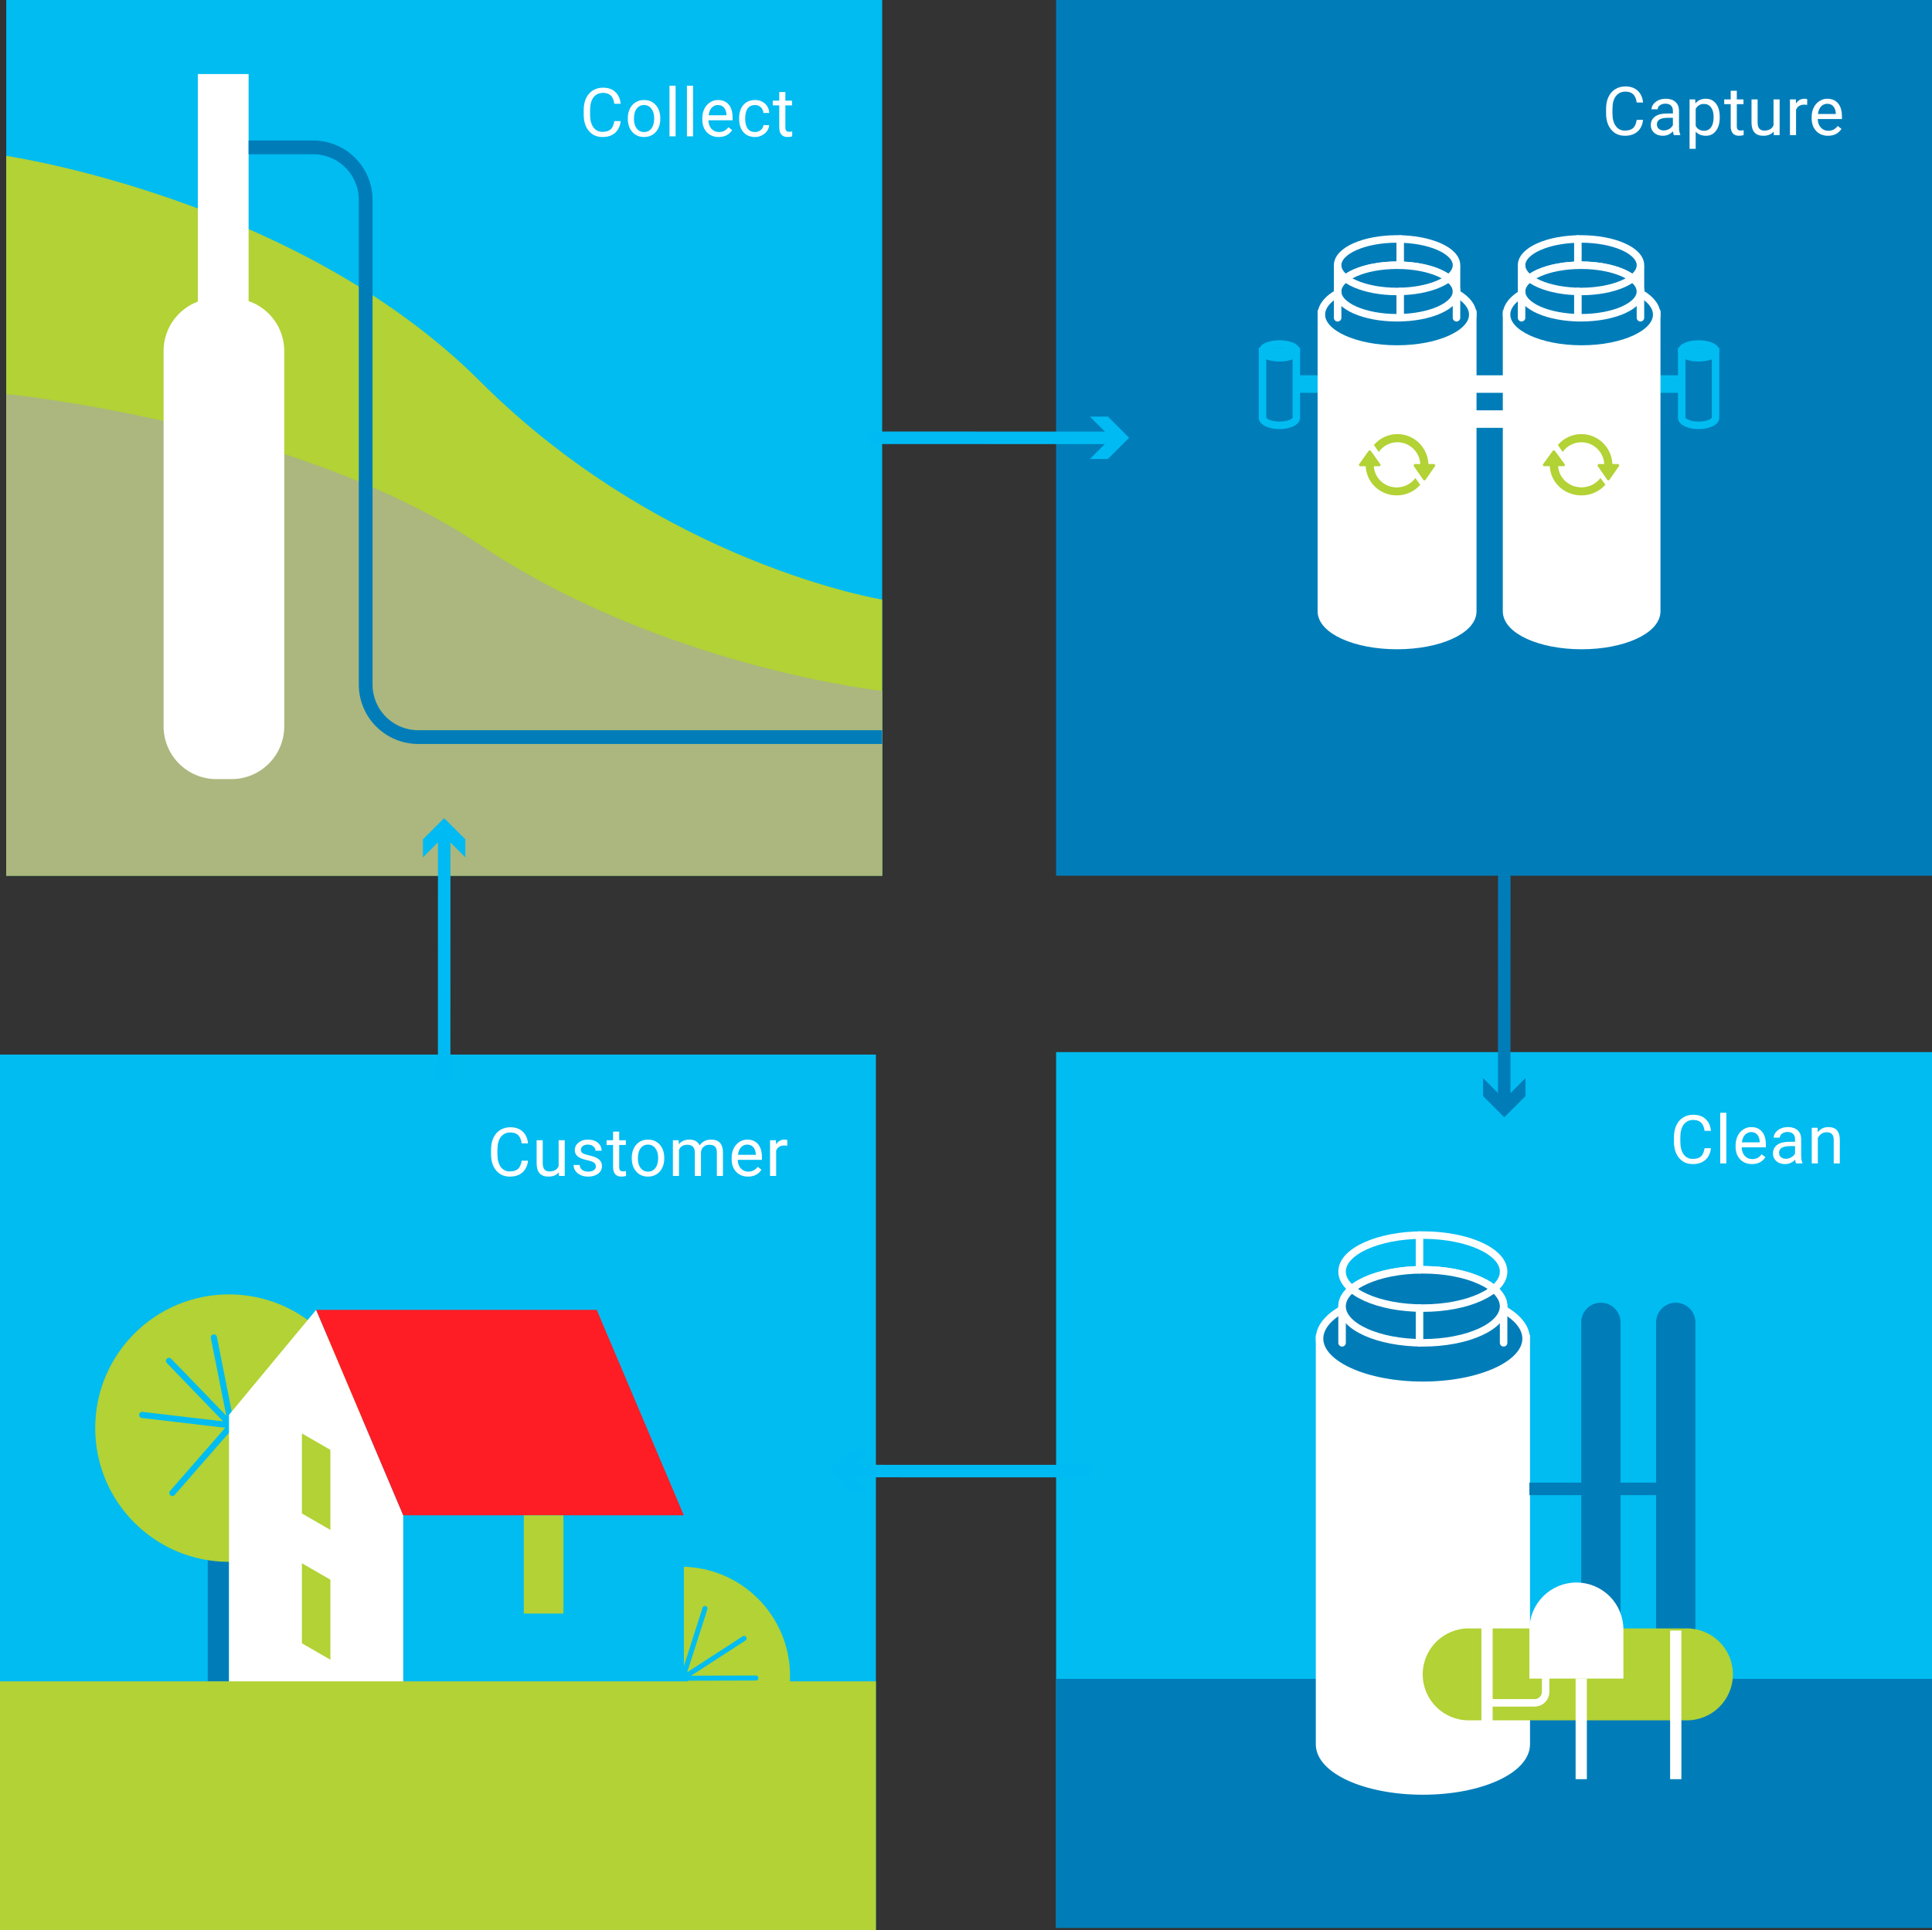 <svg
  width="1544"
  height="1543"
  viewBox="0 0 1544 1543"
  fill="none"
  xmlns="http://www.w3.org/2000/svg">
  <rect x="0" y="0" width="1544" height="1543" fill="#333333" stroke="none"/>
  <path
    d="M705 0H5V700H705V0Z"
    fill="#00BCF1">
  </path>

  <path
    d="M5 124.6C5 124.6 237.4 158.578 383.574 304.71C529.748 450.842 705 479.262 705 479.262V700H5V124.6Z"
    fill="#B2D235">
  </path>

  <path
    d="M5 315C5 315 237.4 337.735 383.574 435.512C529.748 533.288 705 552.304 705 552.304V700H5V315Z"
    fill="#ABB77E">
  </path>

  <path
    d="M184.956 238.393H172.944C149.632 238.393 130.734 257.291 130.734 280.603V580.581C130.734 603.893 149.632 622.791 172.944 622.791H184.956C208.268 622.791 227.166 603.893 227.166 580.581V280.603C227.166 257.291 208.268 238.393 184.956 238.393Z"
    fill="white">
  </path>

  <path
    d="M198.676 59.192H158.09V256.481H198.676V59.192Z"
    fill="white">
  </path>

  <path
    d="M198.676 117.796H250.238C261.377 117.796 272.06 122.221 279.936 130.097C287.813 137.974 292.238 148.657 292.238 159.796V547.204C292.238 558.343 296.663 569.026 304.539 576.902C312.416 584.779 323.099 589.204 334.238 589.204H705"
    stroke="#007DB9"
    stroke-width="11"
    stroke-miterlimit="10">
  </path>

  <path
    d="M496.036 96.818C495.562 100.879 494.059 104.017 491.528 106.231C489.014 108.429 485.665 109.527 481.482 109.527C476.947 109.527 473.308 107.901 470.566 104.649C467.841 101.397 466.479 97.047 466.479 91.598V87.906C466.479 84.338 467.112 81.2 468.377 78.493C469.661 75.786 471.471 73.712 473.809 72.27C476.147 70.811 478.854 70.082 481.93 70.082C486.008 70.082 489.278 71.225 491.739 73.51C494.2 75.777 495.632 78.924 496.036 82.949H490.948C490.508 79.891 489.55 77.676 488.074 76.305C486.615 74.934 484.567 74.248 481.93 74.248C478.696 74.248 476.156 75.443 474.31 77.834C472.482 80.225 471.568 83.626 471.568 88.038V91.756C471.568 95.922 472.438 99.235 474.178 101.696C475.918 104.157 478.353 105.388 481.482 105.388C484.294 105.388 486.448 104.755 487.942 103.489C489.453 102.206 490.455 99.982 490.948 96.818H496.036ZM501.724 94.472C501.724 91.677 502.269 89.163 503.359 86.931C504.467 84.698 505.996 82.976 507.947 81.763C509.916 80.55 512.157 79.943 514.671 79.943C518.555 79.943 521.693 81.288 524.084 83.978C526.492 86.667 527.696 90.244 527.696 94.709V95.052C527.696 97.829 527.16 100.325 526.088 102.54C525.033 104.737 523.513 106.451 521.526 107.682C519.557 108.912 517.29 109.527 514.723 109.527C510.856 109.527 507.719 108.183 505.31 105.493C502.92 102.804 501.724 99.244 501.724 94.814V94.472ZM506.629 95.052C506.629 98.216 507.358 100.756 508.817 102.672C510.294 104.588 512.263 105.546 514.723 105.546C517.202 105.546 519.171 104.579 520.63 102.646C522.089 100.694 522.818 97.97 522.818 94.472C522.818 91.343 522.071 88.811 520.577 86.878C519.1 84.927 517.132 83.951 514.671 83.951C512.263 83.951 510.32 84.909 508.844 86.825C507.367 88.741 506.629 91.483 506.629 95.052ZM539.923 109H535.045V68.5H539.923V109ZM553.864 109H548.986V68.5H553.864V109ZM574.344 109.527C570.477 109.527 567.33 108.262 564.904 105.73C562.479 103.182 561.266 99.78 561.266 95.526V94.63C561.266 91.8 561.802 89.277 562.874 87.062C563.964 84.83 565.476 83.09 567.409 81.842C569.36 80.576 571.47 79.943 573.737 79.943C577.446 79.943 580.329 81.165 582.386 83.608C584.443 86.052 585.471 89.55 585.471 94.103V96.133H566.144C566.214 98.945 567.031 101.222 568.596 102.962C570.178 104.685 572.182 105.546 574.608 105.546C576.33 105.546 577.789 105.194 578.984 104.491C580.18 103.788 581.226 102.856 582.122 101.696L585.102 104.017C582.711 107.69 579.125 109.527 574.344 109.527ZM573.737 83.951C571.769 83.951 570.116 84.672 568.78 86.113C567.444 87.537 566.618 89.541 566.302 92.125H580.593V91.756C580.452 89.277 579.784 87.361 578.589 86.008C577.394 84.637 575.776 83.951 573.737 83.951ZM603.393 105.546C605.133 105.546 606.654 105.019 607.955 103.964C609.255 102.909 609.976 101.591 610.117 100.009H614.731C614.643 101.644 614.081 103.199 613.044 104.676C612.006 106.152 610.618 107.33 608.878 108.209C607.155 109.088 605.327 109.527 603.393 109.527C599.508 109.527 596.415 108.235 594.112 105.651C591.827 103.05 590.684 99.499 590.684 94.999V94.182C590.684 91.404 591.194 88.935 592.213 86.772C593.233 84.61 594.692 82.932 596.59 81.736C598.506 80.541 600.765 79.943 603.367 79.943C606.566 79.943 609.22 80.901 611.33 82.817C613.457 84.733 614.59 87.221 614.731 90.279H610.117C609.976 88.434 609.273 86.922 608.007 85.744C606.759 84.549 605.212 83.951 603.367 83.951C600.888 83.951 598.963 84.848 597.592 86.641C596.239 88.416 595.562 90.991 595.562 94.366V95.289C595.562 98.576 596.239 101.107 597.592 102.883C598.946 104.658 600.879 105.546 603.393 105.546ZM627.644 73.562V80.471H632.97V84.241H627.644V101.934C627.644 103.076 627.881 103.938 628.355 104.518C628.83 105.08 629.639 105.361 630.781 105.361C631.344 105.361 632.117 105.256 633.102 105.045V109C631.818 109.352 630.57 109.527 629.357 109.527C627.178 109.527 625.534 108.868 624.427 107.55C623.319 106.231 622.766 104.359 622.766 101.934V84.241H617.571V80.471H622.766V73.562H627.644Z"
    fill="white">
  </path>

  <path
    d="M1544 0H844V700H1544V0Z"
    fill="#007DB9">
  </path>

  <path
    d="M1036 333.911C1036 337.269 1029.96 340 1022.51 340C1015.05 340 1009 337.269 1009 333.911V281H1036V333.911Z"
    stroke="#00BCF1"
    stroke-width="6"
    stroke-miterlimit="10"
    stroke-linecap="round">
  </path>

  <path
    d="M1022.5 286C1029.96 286 1036 283.538 1036 280.5C1036 277.462 1029.96 275 1022.5 275C1015.04 275 1009 277.462 1009 280.5C1009 283.538 1015.04 286 1022.5 286Z"
    stroke="#00BCF1"
    stroke-width="6"
    stroke-miterlimit="10"
    stroke-linecap="round">
  </path>

  <path
    d="M1056 300H1036V314H1056V300Z"
    fill="#00BCF1">
  </path>

  <path
    d="M1177 488.647C1177 503.75 1149.93 516 1116.5 516C1083.07 516 1056 503.75 1056 488.647V251H1177V488.647Z"
    fill="white"
    stroke="white"
    stroke-width="6"
    stroke-miterlimit="10"
    stroke-linecap="round">
  </path>

  <path
    d="M1116.5 279C1149.91 279 1177 266.688 1177 251.5C1177 236.312 1149.91 224 1116.5 224C1083.09 224 1056 236.312 1056 251.5C1056 266.688 1083.09 279 1116.5 279Z"
    fill="#007DB9"
    stroke="white"
    stroke-width="6"
    stroke-miterlimit="10"
    stroke-linecap="round">
  </path>

  <path
    d="M1069 254V233C1069 221.397 1090.27 212 1116.5 212C1142.73 212 1164 221.397 1164 233V254"
    stroke="white"
    stroke-width="6"
    stroke-miterlimit="10"
    stroke-linecap="round">
  </path>

  <path
    d="M1116.5 254C1142.73 254 1164 244.598 1164 233C1164 221.402 1142.73 212 1116.5 212C1090.27 212 1069 221.402 1069 233C1069 244.598 1090.27 254 1116.5 254Z"
    fill="#007DB9"
    stroke="white"
    stroke-width="6"
    stroke-miterlimit="10"
    stroke-linecap="round">
  </path>

  <path
    d="M1116.5 233C1142.73 233 1164 223.598 1164 212C1164 200.402 1142.73 191 1116.5 191C1090.27 191 1069 200.402 1069 212C1069 223.598 1090.27 233 1116.5 233Z"
    stroke="white"
    stroke-width="6"
    stroke-miterlimit="10"
    stroke-linecap="round">
  </path>

  <path
    d="M1119 233V254"
    stroke="white"
    stroke-width="6"
    stroke-miterlimit="10"
    stroke-linecap="round">
  </path>

  <path
    d="M1119 191V212"
    stroke="white"
    stroke-width="6"
    stroke-miterlimit="10"
    stroke-linecap="round">
  </path>

  <path
    d="M1069 214V234"
    stroke="white"
    stroke-width="6"
    stroke-miterlimit="10"
    stroke-linecap="round">
  </path>

  <path
    d="M1164 214V234"
    stroke="white"
    stroke-width="6"
    stroke-miterlimit="10"
    stroke-linecap="round">
  </path>

  <path
    d="M1344 333.911C1344 337.269 1350.04 340 1357.49 340C1364.94 340 1371 337.269 1371 333.911V281H1344V333.911Z"
    stroke="#00BCF1"
    stroke-width="6"
    stroke-miterlimit="10"
    stroke-linecap="round">
  </path>

  <path
    d="M1357.5 286C1364.96 286 1371 283.538 1371 280.5C1371 277.462 1364.96 275 1357.5 275C1350.04 275 1344 277.462 1344 280.5C1344 283.538 1350.04 286 1357.5 286Z"
    stroke="#00BCF1"
    stroke-width="6"
    stroke-miterlimit="10"
    stroke-linecap="round">
  </path>

  <path
    d="M1324 314H1344V300H1324V314Z"
    fill="#00BCF1">
  </path>

  <path
    d="M1204 488.647C1204 503.75 1230.85 516 1264 516C1297.15 516 1324 503.75 1324 488.647V251H1204V488.647Z"
    fill="white"
    stroke="white"
    stroke-width="6"
    stroke-miterlimit="10"
    stroke-linecap="round">
  </path>

  <path
    d="M1264 279C1297.14 279 1324 266.688 1324 251.5C1324 236.312 1297.14 224 1264 224C1230.86 224 1204 236.312 1204 251.5C1204 266.688 1230.86 279 1264 279Z"
    fill="#007DB9"
    stroke="white"
    stroke-width="6"
    stroke-miterlimit="10"
    stroke-linecap="round">
  </path>

  <path
    d="M1311 254V233C1311 221.397 1289.74 212 1263.49 212C1237.25 212 1216 221.397 1216 233V254"
    stroke="white"
    stroke-width="6"
    stroke-miterlimit="10"
    stroke-linecap="round">
  </path>

  <path
    d="M1263.5 254C1289.73 254 1311 244.598 1311 233C1311 221.402 1289.73 212 1263.5 212C1237.27 212 1216 221.402 1216 233C1216 244.598 1237.27 254 1263.5 254Z"
    fill="#007DB9"
    stroke="white"
    stroke-width="6"
    stroke-miterlimit="10"
    stroke-linecap="round">
  </path>

  <path
    d="M1263.5 233C1289.73 233 1311 223.598 1311 212C1311 200.402 1289.73 191 1263.5 191C1237.27 191 1216 200.402 1216 212C1216 223.598 1237.27 233 1263.5 233Z"
    stroke="white"
    stroke-width="6"
    stroke-miterlimit="10"
    stroke-linecap="round">
  </path>

  <path
    d="M1261 233V254"
    stroke="white"
    stroke-width="6"
    stroke-miterlimit="10"
    stroke-linecap="round">
  </path>

  <path
    d="M1261 191V212"
    stroke="white"
    stroke-width="6"
    stroke-miterlimit="10"
    stroke-linecap="round">
  </path>

  <path
    d="M1311 214V234"
    stroke="white"
    stroke-width="6"
    stroke-miterlimit="10"
    stroke-linecap="round">
  </path>

  <path
    d="M1216 214V234"
    stroke="white"
    stroke-width="6"
    stroke-miterlimit="10"
    stroke-linecap="round">
  </path>

  <path
    d="M1207 300H1177V314H1207V300Z"
    fill="white">
  </path>

  <path
    d="M1207 328H1177V342H1207V328Z"
    fill="white">
  </path>

  <path
    d="M1146.87 371.529C1146.78 371.348 1146.65 371.196 1146.48 371.092C1146.31 370.987 1146.11 370.934 1145.91 370.94H1141.54C1141.34 365.931 1139.64 361.101 1136.67 357.077C1133.71 353.054 1129.61 350.024 1124.91 348.38C1120.22 346.737 1115.14 346.557 1110.34 347.863C1105.54 349.169 1101.24 351.901 1098 355.704L1101.87 361.279C1104.07 358.165 1107.17 355.816 1110.75 354.557C1114.33 353.298 1118.21 353.192 1121.86 354.252C1125.5 355.312 1128.73 357.487 1131.09 360.477C1133.46 363.466 1134.85 367.122 1135.06 370.94H1130.8C1130.61 370.942 1130.41 370.999 1130.25 371.103C1130.08 371.207 1129.94 371.355 1129.85 371.532C1129.76 371.708 1129.72 371.906 1129.73 372.104C1129.75 372.302 1129.81 372.493 1129.92 372.657L1137.47 383.537C1137.57 383.68 1137.71 383.797 1137.86 383.877C1138.01 383.958 1138.19 384 1138.36 384C1138.53 384 1138.7 383.958 1138.86 383.877C1139.01 383.797 1139.15 383.68 1139.25 383.537L1146.8 372.657C1146.91 372.496 1146.99 372.304 1147 372.104C1147.01 371.903 1146.97 371.704 1146.87 371.529Z"
    fill="#B2D235">
  </path>

  <path
    d="M1116.22 389.633C1111.55 389.625 1107.05 387.868 1103.65 384.72C1100.25 381.572 1098.21 377.269 1097.93 372.691H1102.24C1102.46 372.688 1102.67 372.619 1102.85 372.494C1103.03 372.369 1103.17 372.193 1103.24 371.99C1103.32 371.787 1103.33 371.566 1103.28 371.357C1103.22 371.148 1103.1 370.96 1102.94 370.818L1095.52 360.43C1095.41 360.296 1095.28 360.188 1095.13 360.113C1094.98 360.039 1094.81 360 1094.64 360C1094.46 360 1094.3 360.039 1094.14 360.113C1093.99 360.188 1093.86 360.296 1093.75 360.43L1086.19 371.02C1086.08 371.179 1086.01 371.365 1086 371.559C1085.99 371.752 1086.03 371.944 1086.12 372.117C1086.21 372.293 1086.34 372.441 1086.51 372.543C1086.68 372.644 1086.88 372.696 1087.07 372.691H1091.44C1091.65 377.566 1093.35 382.269 1096.31 386.186C1099.28 390.103 1103.38 393.054 1108.07 394.655C1112.77 396.256 1117.85 396.432 1122.66 395.161C1127.46 393.89 1131.76 391.231 1135 387.529L1131.13 382.103C1129.44 384.431 1127.2 386.329 1124.61 387.639C1122.01 388.948 1119.14 389.632 1116.22 389.633Z"
    fill="#B2D235">
  </path>

  <path
    d="M1293.88 371.529C1293.8 371.348 1293.66 371.196 1293.49 371.092C1293.32 370.987 1293.12 370.934 1292.93 370.94H1288.56C1288.35 365.931 1286.65 361.101 1283.68 357.077C1280.72 353.054 1276.62 350.024 1271.92 348.38C1267.22 346.737 1262.14 346.557 1257.34 347.863C1252.54 349.169 1248.24 351.901 1245 355.704L1248.87 361.279C1251.07 358.166 1254.18 355.819 1257.76 354.562C1261.34 353.304 1265.22 353.198 1268.87 354.258C1272.51 355.318 1275.74 357.492 1278.11 360.48C1280.47 363.468 1281.86 367.122 1282.08 370.94H1277.81C1277.61 370.934 1277.42 370.987 1277.25 371.092C1277.08 371.196 1276.94 371.348 1276.86 371.529C1276.77 371.706 1276.73 371.904 1276.74 372.103C1276.75 372.301 1276.82 372.492 1276.93 372.657L1284.45 383.537C1284.55 383.68 1284.68 383.797 1284.84 383.877C1284.99 383.958 1285.16 384 1285.34 384C1285.51 384 1285.68 383.958 1285.84 383.877C1285.99 383.797 1286.13 383.68 1286.23 383.537L1293.78 372.657C1293.9 372.499 1293.98 372.308 1294 372.108C1294.01 371.908 1293.97 371.707 1293.88 371.529Z"
    fill="#B2D235">
  </path>

  <path
    d="M1263.87 389.568C1259.1 389.566 1254.52 387.815 1251.05 384.673C1247.58 381.531 1245.49 377.235 1245.21 372.663H1249.6C1249.88 372.648 1250.15 372.529 1250.34 372.331C1250.54 372.133 1250.65 371.87 1250.65 371.598C1250.65 371.445 1250.62 371.293 1250.55 371.153C1250.48 371.014 1250.38 370.891 1250.26 370.795L1242.7 360.429C1242.6 360.295 1242.46 360.187 1242.31 360.113C1242.15 360.039 1241.98 360 1241.8 360C1241.63 360 1241.46 360.039 1241.3 360.113C1241.15 360.187 1241.01 360.295 1240.91 360.429L1233.21 370.996C1233.09 371.151 1233.02 371.337 1233 371.531C1232.99 371.725 1233.03 371.92 1233.13 372.09C1233.22 372.263 1233.37 372.408 1233.54 372.509C1233.71 372.61 1233.91 372.663 1234.11 372.663H1238.56C1238.76 377.544 1240.48 382.256 1243.5 386.181C1246.53 390.106 1250.72 393.062 1255.52 394.662C1260.32 396.262 1265.51 396.431 1270.42 395.148C1275.32 393.864 1279.71 391.188 1283 387.469L1279.05 382.055C1277.32 384.378 1275.04 386.272 1272.4 387.578C1269.76 388.885 1266.84 389.567 1263.87 389.568Z"
    fill="#B2D235">
  </path>

  <path
    d="M1313.1 95.818C1312.62 99.879 1311.12 103.017 1308.59 105.231C1306.08 107.429 1302.73 108.527 1298.54 108.527C1294.01 108.527 1290.37 106.901 1287.63 103.649C1284.9 100.397 1283.54 96.047 1283.54 90.598V86.906C1283.54 83.338 1284.17 80.2 1285.44 77.493C1286.72 74.786 1288.53 72.712 1290.87 71.27C1293.21 69.811 1295.92 69.082 1298.99 69.082C1303.07 69.082 1306.34 70.225 1308.8 72.51C1311.26 74.777 1312.69 77.924 1313.1 81.949H1308.01C1307.57 78.891 1306.61 76.676 1305.14 75.305C1303.68 73.934 1301.63 73.248 1298.99 73.248C1295.76 73.248 1293.22 74.443 1291.37 76.834C1289.54 79.225 1288.63 82.626 1288.63 87.038V90.756C1288.63 94.922 1289.5 98.235 1291.24 100.696C1292.98 103.157 1295.42 104.388 1298.54 104.388C1301.36 104.388 1303.51 103.755 1305 102.489C1306.52 101.206 1307.52 98.982 1308.01 95.818H1313.1ZM1337.69 108C1337.41 107.438 1337.18 106.436 1337.01 104.994C1334.74 107.35 1332.03 108.527 1328.89 108.527C1326.07 108.527 1323.76 107.736 1321.95 106.154C1320.16 104.555 1319.26 102.533 1319.26 100.09C1319.26 97.119 1320.39 94.816 1322.64 93.182C1324.9 91.529 1328.09 90.703 1332.18 90.703H1336.93V88.462C1336.93 86.757 1336.42 85.403 1335.4 84.401C1334.38 83.382 1332.88 82.872 1330.89 82.872C1329.15 82.872 1327.69 83.311 1326.51 84.19C1325.33 85.069 1324.75 86.133 1324.75 87.381H1319.84C1319.84 85.957 1320.34 84.586 1321.34 83.268C1322.36 81.932 1323.74 80.877 1325.46 80.103C1327.2 79.33 1329.11 78.943 1331.18 78.943C1334.47 78.943 1337.04 79.769 1338.91 81.422C1340.77 83.057 1341.74 85.315 1341.81 88.198V101.329C1341.81 103.948 1342.14 106.031 1342.81 107.578V108H1337.69ZM1329.6 104.282C1331.13 104.282 1332.58 103.887 1333.95 103.096C1335.32 102.305 1336.31 101.276 1336.93 100.011V94.157H1333.1C1327.13 94.157 1324.14 95.906 1324.14 99.404C1324.14 100.934 1324.65 102.129 1325.67 102.99C1326.69 103.852 1328 104.282 1329.6 104.282ZM1374.36 94.052C1374.36 98.394 1373.37 101.892 1371.38 104.546C1369.4 107.2 1366.71 108.527 1363.31 108.527C1359.85 108.527 1357.13 107.429 1355.14 105.231V118.969H1350.26V79.471H1354.72L1354.96 82.635C1356.94 80.174 1359.7 78.943 1363.23 78.943C1366.66 78.943 1369.37 80.235 1371.36 82.819C1373.36 85.403 1374.36 88.998 1374.36 93.603V94.052ZM1369.48 93.498C1369.48 90.281 1368.8 87.741 1367.43 85.878C1366.06 84.015 1364.18 83.083 1361.78 83.083C1358.83 83.083 1356.62 84.393 1355.14 87.012V100.644C1356.6 103.245 1358.83 104.546 1361.84 104.546C1364.18 104.546 1366.03 103.623 1367.4 101.777C1368.79 99.914 1369.48 97.154 1369.48 93.498ZM1388.01 72.562V79.471H1393.34V83.241H1388.01V100.934C1388.01 102.076 1388.25 102.938 1388.72 103.518C1389.2 104.08 1390.01 104.361 1391.15 104.361C1391.71 104.361 1392.49 104.256 1393.47 104.045V108C1392.19 108.352 1390.94 108.527 1389.73 108.527C1387.55 108.527 1385.9 107.868 1384.8 106.55C1383.69 105.231 1383.13 103.359 1383.13 100.934V83.241H1377.94V79.471H1383.13V72.562H1388.01ZM1417.48 105.179C1415.59 107.411 1412.8 108.527 1409.13 108.527C1406.08 108.527 1403.76 107.648 1402.16 105.891C1400.58 104.115 1399.78 101.496 1399.76 98.033V79.471H1404.64V97.901C1404.64 102.226 1406.4 104.388 1409.92 104.388C1413.64 104.388 1416.12 102.999 1417.35 100.222V79.471H1422.23V108H1417.59L1417.48 105.179ZM1444.27 83.848C1443.53 83.725 1442.73 83.663 1441.87 83.663C1438.67 83.663 1436.5 85.025 1435.35 87.75V108H1430.48V79.471H1435.22L1435.3 82.767C1436.9 80.218 1439.17 78.943 1442.1 78.943C1443.05 78.943 1443.77 79.066 1444.27 79.312V83.848ZM1460.9 108.527C1457.03 108.527 1453.88 107.262 1451.46 104.73C1449.03 102.182 1447.82 98.78 1447.82 94.526V93.63C1447.82 90.8 1448.35 88.277 1449.43 86.062C1450.52 83.83 1452.03 82.09 1453.96 80.842C1455.91 79.576 1458.02 78.943 1460.29 78.943C1464 78.943 1466.88 80.165 1468.94 82.608C1470.99 85.052 1472.02 88.55 1472.02 93.103V95.133H1452.7C1452.77 97.945 1453.58 100.222 1455.15 101.962C1456.73 103.685 1458.73 104.546 1461.16 104.546C1462.88 104.546 1464.34 104.194 1465.54 103.491C1466.73 102.788 1467.78 101.856 1468.67 100.696L1471.65 103.017C1469.26 106.69 1465.68 108.527 1460.9 108.527ZM1460.29 82.951C1458.32 82.951 1456.67 83.672 1455.33 85.113C1454 86.537 1453.17 88.541 1452.85 91.125H1467.14V90.756C1467 88.277 1466.34 86.361 1465.14 85.008C1463.95 83.637 1462.33 82.951 1460.29 82.951Z"
    fill="white">
  </path>

  <path
    d="M1544 841H844V1541H1544V841Z"
    fill="#00BCF1">
  </path>

  <path
    d="M1544 1342H844V1541H1544V1342Z"
    fill="#007DB9">
  </path>

  <path
    d="M1339.22 1041.33H1339.21C1330.54 1041.33 1323.51 1048.35 1323.51 1057.02V1333.25C1323.51 1341.92 1330.54 1348.95 1339.21 1348.95H1339.22C1347.89 1348.95 1354.92 1341.92 1354.92 1333.25V1057.02C1354.92 1048.35 1347.89 1041.33 1339.22 1041.33Z"
    fill="#007DB9">
  </path>

  <path
    d="M1279.39 1041.33H1279.37C1270.7 1041.33 1263.68 1048.35 1263.68 1057.02V1333.25C1263.68 1341.92 1270.7 1348.95 1279.37 1348.95H1279.39C1288.05 1348.95 1295.08 1341.92 1295.08 1333.25V1057.02C1295.08 1048.35 1288.05 1041.33 1279.39 1041.33Z"
    fill="#007DB9">
  </path>

  <path
    d="M1054.55 1394.29C1054.55 1414.92 1091.51 1431.63 1137.15 1431.63C1182.79 1431.63 1219.75 1414.92 1219.75 1394.29V1070.03H1054.55V1394.29Z"
    fill="white"
    stroke="white"
    stroke-width="6"
    stroke-miterlimit="10"
    stroke-linecap="round">
  </path>

  <path
    d="M1137.09 1107.36C1182.68 1107.36 1219.63 1090.65 1219.63 1070.03C1219.63 1049.4 1182.68 1032.69 1137.09 1032.69C1091.5 1032.69 1054.55 1049.4 1054.55 1070.03C1054.55 1090.65 1091.5 1107.36 1137.09 1107.36Z"
    fill="#007DB9"
    stroke="white"
    stroke-width="6"
    stroke-miterlimit="10"
    stroke-linecap="round">
  </path>

  <path
    d="M1201.64 1073.4V1044.21C1201.64 1028.08 1172.75 1015.01 1137.09 1015.01C1101.43 1015.01 1072.55 1028.08 1072.55 1044.21V1073.4"
    stroke="white"
    stroke-width="6"
    stroke-miterlimit="10"
    stroke-linecap="round">
  </path>

  <path
    d="M1137.09 1073.4C1172.74 1073.4 1201.64 1060.33 1201.64 1044.21C1201.64 1028.09 1172.74 1015.02 1137.09 1015.02C1101.44 1015.02 1072.54 1028.09 1072.54 1044.21C1072.54 1060.33 1101.44 1073.4 1137.09 1073.4Z"
    fill="#007DB9"
    stroke="white"
    stroke-width="6"
    stroke-miterlimit="10"
    stroke-linecap="round">
  </path>

  <path
    d="M1137.09 1045.65C1172.74 1045.65 1201.64 1032.58 1201.64 1016.46C1201.64 1000.34 1172.74 987.272 1137.09 987.272C1101.44 987.272 1072.54 1000.34 1072.54 1016.46C1072.54 1032.58 1101.44 1045.65 1137.09 1045.65Z"
    stroke="white"
    stroke-width="6"
    stroke-miterlimit="10"
    stroke-linecap="round">
  </path>

  <path
    d="M1134.43 1045.65V1073.4"
    stroke="white"
    stroke-width="6"
    stroke-miterlimit="10"
    stroke-linecap="round">
  </path>

  <path
    d="M1134.43 987.258V1015.01"
    stroke="white"
    stroke-width="6"
    stroke-miterlimit="10"
    stroke-linecap="round">
  </path>

  <path
    d="M1348.14 1301.68H1173.73C1153.44 1301.68 1136.99 1318.12 1136.99 1338.41V1338.43C1136.99 1358.71 1153.44 1375.16 1173.73 1375.16H1348.14C1368.43 1375.16 1384.88 1358.71 1384.88 1338.43V1338.41C1384.88 1318.12 1368.43 1301.68 1348.14 1301.68Z"
    fill="#B2D235">
  </path>

  <path
    d="M1259.8 1264.99C1269.77 1264.99 1279.34 1268.95 1286.39 1276C1293.44 1283.06 1297.4 1292.62 1297.4 1302.59V1341.79H1222.25V1302.59C1222.25 1292.63 1226.21 1283.07 1233.25 1276.02C1240.29 1268.97 1249.84 1265 1259.8 1264.99Z"
    fill="white">
  </path>

  <path
    d="M1263.68 1341.75V1422.2"
    stroke="white"
    stroke-width="9"
    stroke-miterlimit="10">
  </path>

  <path
    d="M1339.21 1303.38V1422.2"
    stroke="white"
    stroke-width="9"
    stroke-miterlimit="10">
  </path>

  <path
    d="M1188.39 1300.68V1380.62"
    stroke="white"
    stroke-width="9"
    stroke-miterlimit="10"
    stroke-linecap="round">
  </path>

  <path
    d="M1188.4 1361.18H1226.48C1228.8 1361.18 1231.03 1360.26 1232.68 1358.62C1234.32 1356.97 1235.24 1354.74 1235.24 1352.42V1328.73"
    stroke="white"
    stroke-width="6"
    stroke-miterlimit="10"
    stroke-linecap="round">
  </path>

  <path
    d="M1222.25 1190.15H1351.5"
    stroke="#007DB9"
    stroke-width="10"
    stroke-miterlimit="10">
  </path>

  <path
    d="M1367.35 917.818C1366.87 921.879 1365.37 925.017 1362.84 927.231C1360.33 929.429 1356.98 930.527 1352.79 930.527C1348.26 930.527 1344.62 928.901 1341.88 925.649C1339.15 922.397 1337.79 918.047 1337.79 912.598V908.906C1337.79 905.338 1338.42 902.2 1339.69 899.493C1340.97 896.786 1342.78 894.712 1345.12 893.271C1347.46 891.812 1350.17 891.082 1353.24 891.082C1357.32 891.082 1360.59 892.225 1363.05 894.51C1365.51 896.777 1366.94 899.924 1367.35 903.949H1362.26C1361.82 900.891 1360.86 898.676 1359.39 897.305C1357.93 895.934 1355.88 895.248 1353.24 895.248C1350.01 895.248 1347.47 896.443 1345.62 898.834C1343.79 901.225 1342.88 904.626 1342.88 909.038V912.756C1342.88 916.922 1343.75 920.235 1345.49 922.696C1347.23 925.157 1349.66 926.388 1352.79 926.388C1355.61 926.388 1357.76 925.755 1359.25 924.489C1360.76 923.206 1361.77 920.982 1362.26 917.818H1367.35ZM1379.63 930H1374.75V889.5H1379.63V930ZM1400.11 930.527C1396.24 930.527 1393.09 929.262 1390.67 926.73C1388.24 924.182 1387.03 920.78 1387.03 916.526V915.63C1387.03 912.8 1387.57 910.277 1388.64 908.062C1389.73 905.83 1391.24 904.09 1393.17 902.842C1395.12 901.576 1397.23 900.943 1399.5 900.943C1403.21 900.943 1406.09 902.165 1408.15 904.608C1410.21 907.052 1411.23 910.55 1411.23 915.103V917.133H1391.91C1391.98 919.945 1392.8 922.222 1394.36 923.962C1395.94 925.685 1397.95 926.546 1400.37 926.546C1402.09 926.546 1403.55 926.194 1404.75 925.491C1405.94 924.788 1406.99 923.856 1407.89 922.696L1410.87 925.017C1408.47 928.69 1404.89 930.527 1400.11 930.527ZM1399.5 904.951C1397.53 904.951 1395.88 905.672 1394.54 907.113C1393.21 908.537 1392.38 910.541 1392.07 913.125H1406.36V912.756C1406.22 910.277 1405.55 908.361 1404.35 907.008C1403.16 905.637 1401.54 904.951 1399.5 904.951ZM1435.33 930C1435.05 929.438 1434.82 928.436 1434.64 926.994C1432.37 929.35 1429.67 930.527 1426.52 930.527C1423.71 930.527 1421.4 929.736 1419.59 928.154C1417.79 926.555 1416.9 924.533 1416.9 922.09C1416.9 919.119 1418.02 916.816 1420.27 915.182C1422.54 913.529 1425.72 912.703 1429.82 912.703H1434.56V910.462C1434.56 908.757 1434.05 907.403 1433.03 906.401C1432.01 905.382 1430.51 904.872 1428.52 904.872C1426.78 904.872 1425.32 905.312 1424.15 906.19C1422.97 907.069 1422.38 908.133 1422.38 909.381H1417.48C1417.48 907.957 1417.98 906.586 1418.98 905.268C1420 903.932 1421.37 902.877 1423.09 902.104C1424.83 901.33 1426.74 900.943 1428.81 900.943C1432.1 900.943 1434.68 901.77 1436.54 903.422C1438.4 905.057 1439.37 907.315 1439.44 910.198V923.329C1439.44 925.948 1439.77 928.031 1440.44 929.578V930H1435.33ZM1427.23 926.282C1428.76 926.282 1430.21 925.887 1431.58 925.096C1432.95 924.305 1433.95 923.276 1434.56 922.011V916.157H1430.74C1424.76 916.157 1421.77 917.906 1421.77 921.404C1421.77 922.934 1422.28 924.129 1423.3 924.99C1424.32 925.852 1425.63 926.282 1427.23 926.282ZM1452.51 901.471L1452.67 905.057C1454.85 902.314 1457.7 900.943 1461.21 900.943C1467.24 900.943 1470.28 904.345 1470.33 911.147V930H1465.46V911.121C1465.44 909.064 1464.96 907.544 1464.03 906.56C1463.12 905.575 1461.69 905.083 1459.74 905.083C1458.15 905.083 1456.76 905.505 1455.57 906.349C1454.37 907.192 1453.44 908.3 1452.77 909.671V930H1447.9V901.471H1452.51Z"
    fill="white">
  </path>

  <g clip-path="url(#clip0)">
    <path
      d="M700 843H0V1543H700V843Z"
      fill="#00BCF1">
    </path>

    <path
      d="M182.994 1176.93H166.026V1344.05H182.994V1176.93Z"
      fill="#007DB9">
    </path>

    <path
      d="M544.11 1426.93C592.311 1426.93 631.386 1387.85 631.386 1339.65C631.386 1291.45 592.311 1252.37 544.11 1252.37C495.909 1252.37 456.834 1291.45 456.834 1339.65C456.834 1387.85 495.909 1426.93 544.11 1426.93Z"
      fill="#B2D235">
    </path>

    <path
      d="M509.656 1295.26L581.434 1387.75"
      stroke="#00BCF1"
      stroke-width="4"
      stroke-linecap="round"
      stroke-linejoin="round">
    </path>

    <path
      d="M487.004 1341.67L604.086 1341.33"
      stroke="#00BCF1"
      stroke-width="4"
      stroke-linecap="round"
      stroke-linejoin="round">
    </path>

    <path
      d="M527.688 1397.25L563.402 1285.75"
      stroke="#00BCF1"
      stroke-width="4"
      stroke-linecap="round"
      stroke-linejoin="round">
    </path>

    <path
      d="M594.678 1309.66L496.412 1373.33"
      stroke="#00BCF1"
      stroke-width="4"
      stroke-linecap="round"
      stroke-linejoin="round">
    </path>

    <path
      d="M182.994 1248.48C242.035 1248.48 289.898 1200.62 289.898 1141.58C289.898 1082.54 242.035 1034.67 182.994 1034.67C123.952 1034.67 76.09 1082.54 76.09 1141.58C76.09 1200.62 123.952 1248.48 182.994 1248.48Z"
      fill="#B2D235">
    </path>

    <path
      d="M137.732 1193.43L232.036 1085.38"
      stroke="#00BCF1"
      stroke-width="4.9"
      stroke-linecap="round"
      stroke-linejoin="round">
    </path>

    <path
      d="M198.856 1209.74L170.912 1069.07"
      stroke="#00BCF1"
      stroke-width="4.9"
      stroke-linecap="round"
      stroke-linejoin="round">
    </path>

    <path
      d="M256.102 1147.77L113.666 1131.05"
      stroke="#00BCF1"
      stroke-width="4.9"
      stroke-linecap="round"
      stroke-linejoin="round">
    </path>

    <path
      d="M135.058 1087.83L234.71 1190.98"
      stroke="#00BCF1"
      stroke-width="4.9"
      stroke-linecap="round"
      stroke-linejoin="round">
    </path>

    <path
      d="M322.308 1372.28L182.994 1365.45L183.008 1130.99L252.658 1047.04L322.308 1211.42V1372.28Z"
      fill="white">
    </path>

    <path
      d="M322.308 1211.42L252.658 1047.04H476.896L546.546 1211.42H322.308Z"
      fill="#FF1D25">
    </path>

    <path
      d="M264.04 1222.95L241.276 1209.8V1145.83L264.04 1158.98V1222.95Z"
      fill="#B2D235">
    </path>

    <path
      d="M264.04 1326.71L241.262 1313.57L241.276 1249.6L264.04 1262.75V1326.71Z"
      fill="#B2D235">
    </path>

    <path
      d="M546.546 1211.42H322.308V1372.28H546.546V1211.42Z"
      fill="#00BCF1">
    </path>

    <path
      d="M450.254 1211.31H418.6V1289.81H450.254V1211.31Z"
      fill="#B2D235">
    </path>

    <path
      d="M700 1344H-2V1543H700V1344Z"
      fill="#B2D235">
    </path>

    <path
      d="M421.988 927.818C421.514 931.879 420.011 935.017 417.479 937.231C414.966 939.429 411.617 940.527 407.434 940.527C402.898 940.527 399.26 938.901 396.518 935.649C393.793 932.397 392.431 928.047 392.431 922.598V918.906C392.431 915.338 393.063 912.2 394.329 909.493C395.612 906.786 397.423 904.712 399.761 903.271C402.099 901.812 404.806 901.082 407.882 901.082C411.96 901.082 415.229 902.225 417.69 904.51C420.151 906.777 421.584 909.924 421.988 913.949H416.899C416.46 910.891 415.502 908.676 414.025 907.305C412.566 905.934 410.518 905.248 407.882 905.248C404.647 905.248 402.107 906.443 400.262 908.834C398.434 911.225 397.519 914.626 397.519 919.038V922.756C397.519 926.922 398.39 930.235 400.13 932.696C401.87 935.157 404.305 936.388 407.434 936.388C410.246 936.388 412.399 935.755 413.893 934.489C415.405 933.206 416.407 930.982 416.899 927.818H421.988ZM446.581 937.179C444.683 939.411 441.897 940.527 438.223 940.527C435.182 940.527 432.862 939.648 431.262 937.891C429.68 936.115 428.88 933.496 428.863 930.033V911.471H433.741V929.901C433.741 934.226 435.498 936.388 439.014 936.388C442.741 936.388 445.219 934.999 446.45 932.222V911.471H451.328V940H446.687L446.581 937.179ZM476.184 932.433C476.184 931.114 475.683 930.095 474.681 929.374C473.697 928.636 471.966 928.003 469.487 927.476C467.026 926.948 465.066 926.315 463.607 925.577C462.166 924.839 461.094 923.96 460.39 922.94C459.705 921.921 459.362 920.708 459.362 919.302C459.362 916.964 460.346 914.986 462.315 913.369C464.302 911.752 466.833 910.943 469.909 910.943C473.143 910.943 475.763 911.778 477.766 913.448C479.788 915.118 480.799 917.254 480.799 919.855H475.894C475.894 918.52 475.323 917.368 474.18 916.401C473.055 915.435 471.632 914.951 469.909 914.951C468.134 914.951 466.745 915.338 465.743 916.111C464.741 916.885 464.24 917.896 464.24 919.144C464.24 920.321 464.706 921.209 465.638 921.807C466.569 922.404 468.248 922.976 470.674 923.521C473.117 924.065 475.095 924.716 476.606 925.472C478.118 926.228 479.234 927.142 479.955 928.214C480.693 929.269 481.062 930.561 481.062 932.09C481.062 934.639 480.043 936.687 478.004 938.233C475.965 939.763 473.319 940.527 470.067 940.527C467.782 940.527 465.761 940.123 464.003 939.314C462.245 938.506 460.865 937.381 459.863 935.939C458.879 934.48 458.387 932.907 458.387 931.22H463.264C463.352 932.854 464.003 934.155 465.216 935.122C466.446 936.071 468.063 936.546 470.067 936.546C471.913 936.546 473.389 936.177 474.497 935.438C475.622 934.683 476.184 933.681 476.184 932.433ZM494.845 904.562V911.471H500.171V915.241H494.845V932.934C494.845 934.076 495.082 934.938 495.557 935.518C496.031 936.08 496.84 936.361 497.983 936.361C498.545 936.361 499.319 936.256 500.303 936.045V940C499.02 940.352 497.772 940.527 496.559 940.527C494.379 940.527 492.736 939.868 491.628 938.55C490.521 937.231 489.967 935.359 489.967 932.934V915.241H484.773V911.471H489.967V904.562H494.845ZM504.883 925.472C504.883 922.677 505.428 920.163 506.518 917.931C507.626 915.698 509.155 913.976 511.106 912.763C513.075 911.55 515.316 910.943 517.83 910.943C521.715 910.943 524.852 912.288 527.243 914.978C529.651 917.667 530.855 921.244 530.855 925.709V926.052C530.855 928.829 530.319 931.325 529.247 933.54C528.192 935.737 526.672 937.451 524.685 938.682C522.716 939.912 520.449 940.527 517.883 940.527C514.015 940.527 510.878 939.183 508.469 936.493C506.079 933.804 504.883 930.244 504.883 925.814V925.472ZM509.788 926.052C509.788 929.216 510.517 931.756 511.976 933.672C513.453 935.588 515.422 936.546 517.883 936.546C520.361 936.546 522.33 935.579 523.789 933.646C525.248 931.694 525.977 928.97 525.977 925.472C525.977 922.343 525.23 919.812 523.736 917.878C522.259 915.927 520.291 914.951 517.83 914.951C515.422 914.951 513.479 915.909 512.003 917.825C510.526 919.741 509.788 922.483 509.788 926.052ZM542.37 911.471L542.502 914.635C544.594 912.174 547.415 910.943 550.966 910.943C554.956 910.943 557.672 912.473 559.113 915.531C560.063 914.16 561.293 913.053 562.805 912.209C564.334 911.365 566.136 910.943 568.21 910.943C574.468 910.943 577.65 914.257 577.755 920.884V940H572.877V921.174C572.877 919.135 572.411 917.614 571.48 916.612C570.548 915.593 568.984 915.083 566.786 915.083C564.976 915.083 563.473 915.628 562.277 916.718C561.082 917.79 560.388 919.24 560.194 921.068V940H555.29V921.306C555.29 917.157 553.26 915.083 549.199 915.083C546 915.083 543.812 916.445 542.634 919.17V940H537.756V911.471H542.37ZM597.787 940.527C593.919 940.527 590.773 939.262 588.347 936.73C585.921 934.182 584.709 930.78 584.709 926.526V925.63C584.709 922.8 585.245 920.277 586.317 918.062C587.407 915.83 588.919 914.09 590.852 912.842C592.803 911.576 594.913 910.943 597.18 910.943C600.889 910.943 603.772 912.165 605.829 914.608C607.885 917.052 608.914 920.55 608.914 925.103V927.133H589.586C589.657 929.945 590.474 932.222 592.039 933.962C593.621 935.685 595.625 936.546 598.05 936.546C599.773 936.546 601.232 936.194 602.427 935.491C603.623 934.788 604.669 933.856 605.565 932.696L608.544 935.017C606.154 938.69 602.568 940.527 597.787 940.527ZM597.18 914.951C595.211 914.951 593.559 915.672 592.223 917.113C590.887 918.537 590.061 920.541 589.745 923.125H604.036V922.756C603.895 920.277 603.227 918.361 602.032 917.008C600.836 915.637 599.219 914.951 597.18 914.951ZM629.183 915.848C628.444 915.725 627.645 915.663 626.783 915.663C623.584 915.663 621.413 917.025 620.271 919.75V940H615.393V911.471H620.139L620.218 914.767C621.817 912.218 624.085 910.943 627.021 910.943C627.97 910.943 628.69 911.066 629.183 911.312V915.848Z"
      fill="white">
    </path>
  </g>

  <path
    d="M871 366.9L887.97 349.95L871 333H885.4L902.35 349.95L885.4 366.9H871Z"
    fill="#00BAF3">
  </path>

  <path
    d="M694 349.95L892 350"
    stroke="#00BAF3"
    stroke-width="10"
    stroke-miterlimit="10">
  </path>

  <path
    d="M694.35 1159L677.38 1175.95L694.35 1192.9L679.95 1192.9L663 1175.95L679.95 1159L694.35 1159Z"
    fill="#00BAF3">
  </path>

  <path
    d="M871.35 1175.95L673.35 1175.9"
    stroke="#00BAF3"
    stroke-width="10"
    stroke-miterlimit="10">
  </path>

  <path
    d="M371.9 685.35L354.95 668.38L338 685.35L338 670.95L354.95 654L371.9 670.95L371.9 685.35Z"
    fill="#00BAF3">
  </path>

  <path
    d="M354.95 862.35L355 664.35"
    stroke="#00BAF3"
    stroke-width="10"
    stroke-miterlimit="10">
  </path>

  <path
    d="M1185.22 861.775L1202.17 878.745L1219.12 861.775L1219.12 876.175L1202.17 893.125L1185.22 876.175L1185.22 861.775Z"
    fill="#007DB9">
  </path>

  <path
    d="M1202.17 684.775L1202.12 882.775"
    stroke="#007DB9"
    stroke-width="10"
    stroke-miterlimit="10">
  </path>

  <defs>
    <clipPath id="clip0">
      <rect
        width="704.732"
        height="700"
        fill="white"
        transform="translate(0 843)">
      </rect>
    </clipPath>
  </defs>
</svg>
